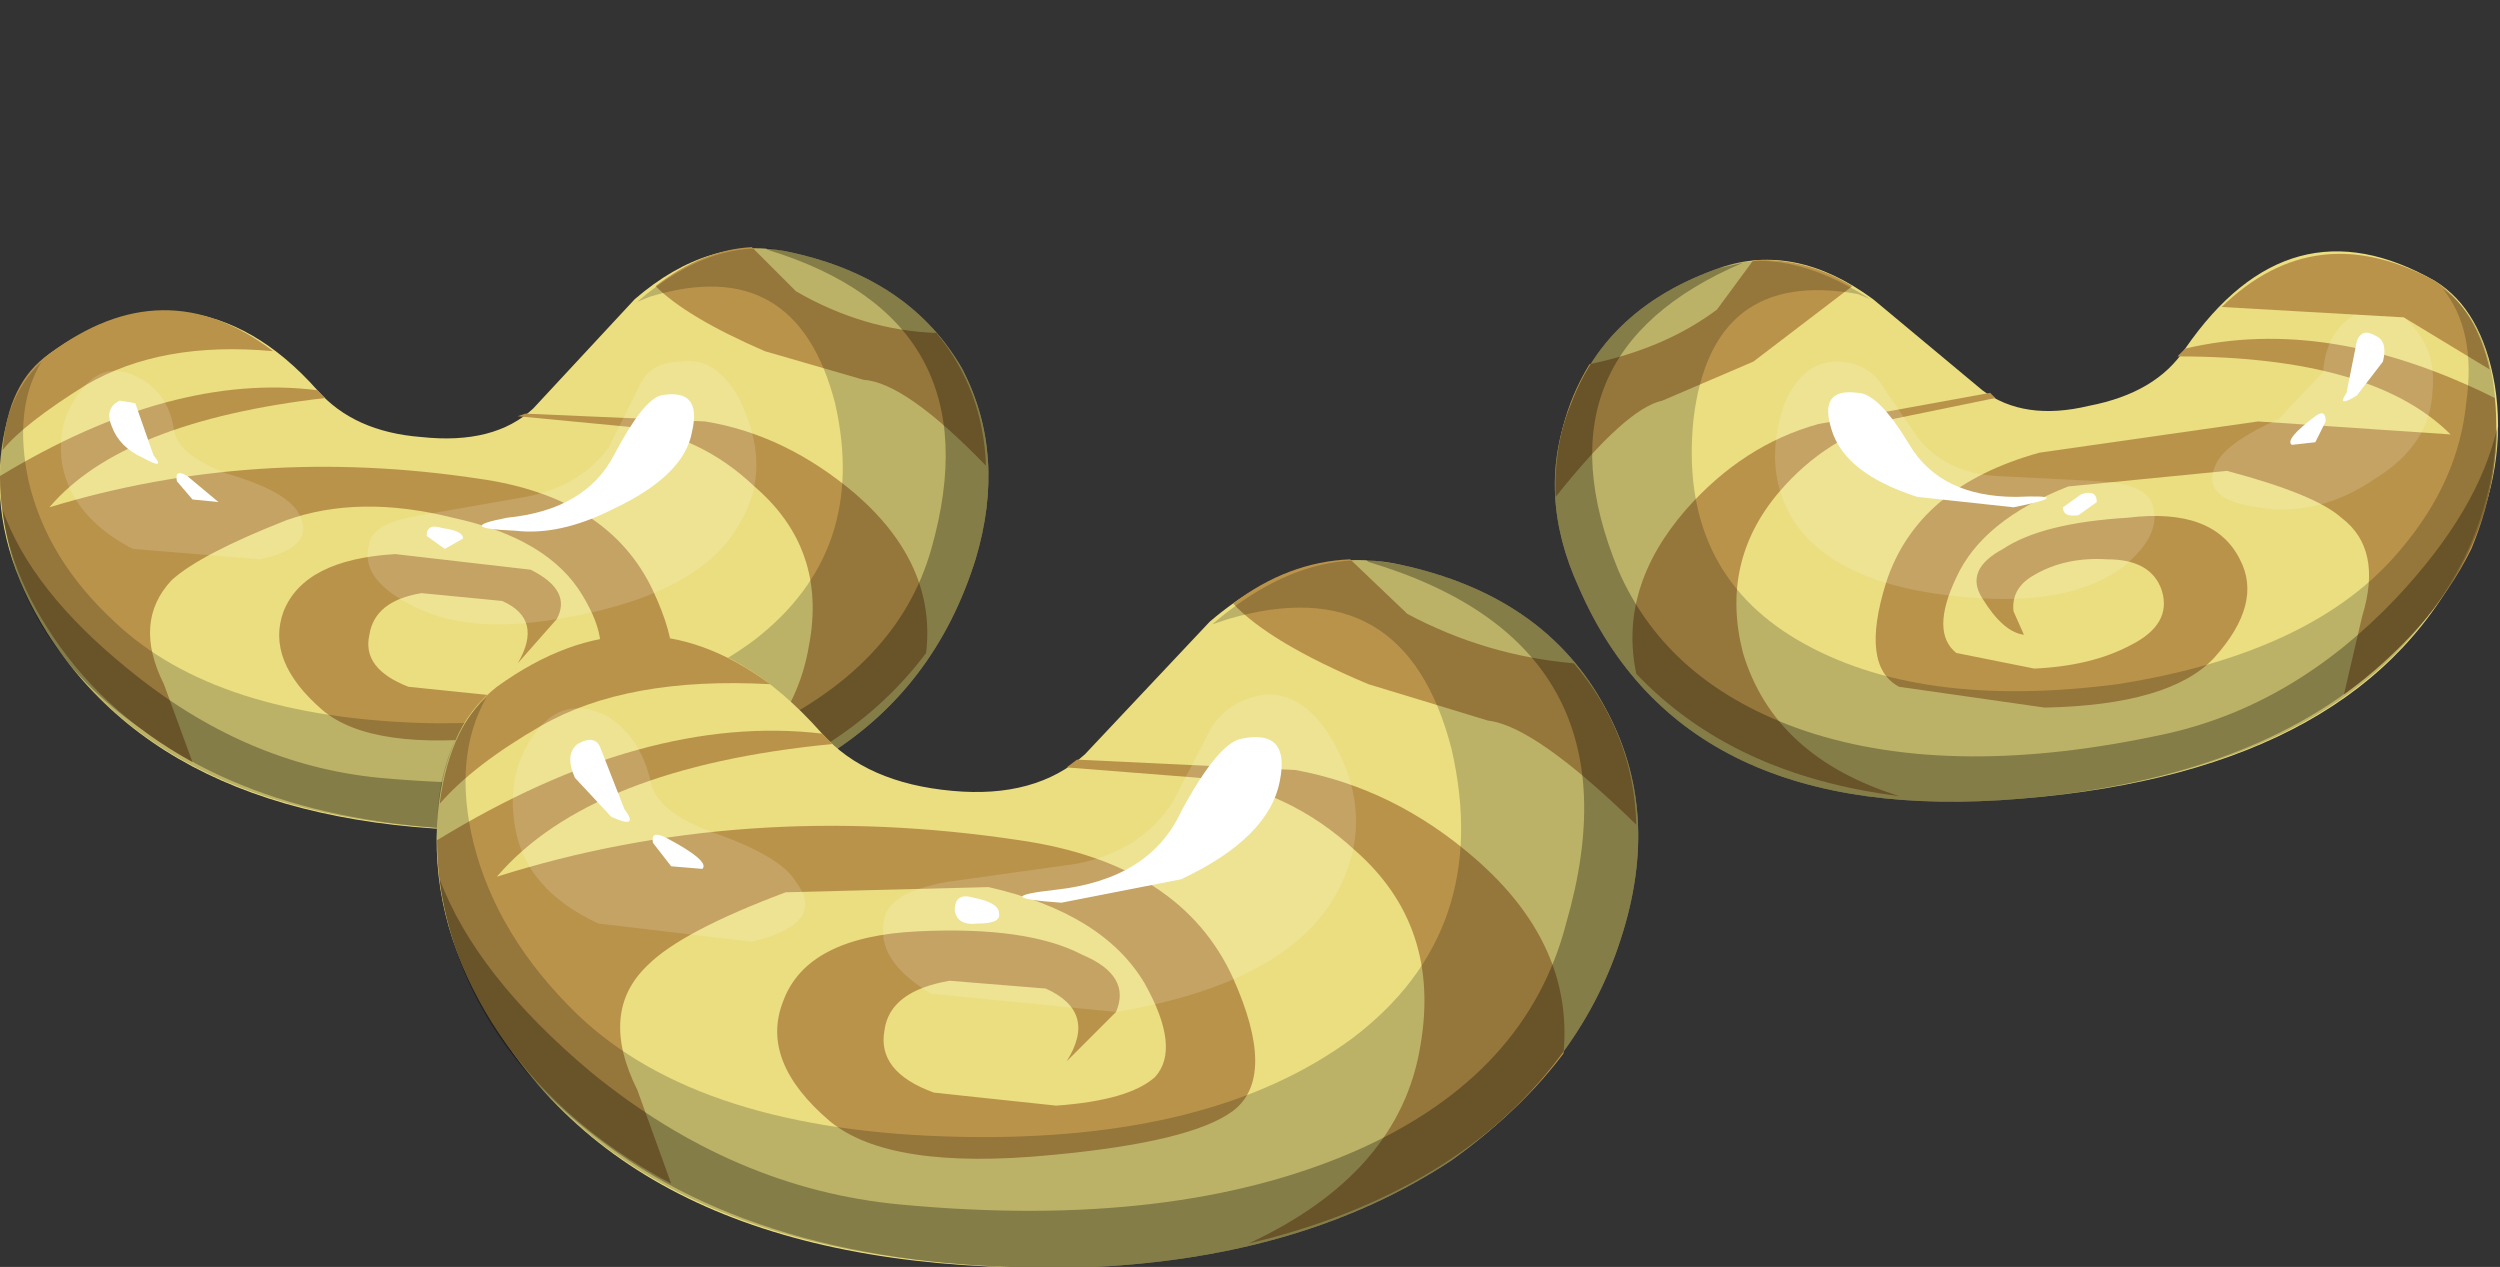 <?xml version="1.0" encoding="UTF-8" standalone="no"?>
<svg xmlns:xlink="http://www.w3.org/1999/xlink" height="24.35px" width="48.05px" xmlns="http://www.w3.org/2000/svg">
  <rect width="100%" height="100%" fill="#333333" stroke="none"/>
  <g transform="matrix(1.0, 0.0, 0.0, 1.0, 0.0, 0.0)">
    <use height="19.6" transform="matrix(1.0, 0.0, 0.0, 1.0, 0.0, 4.75)" width="48.0" xlink:href="#shape0"/>
  </g>
  <defs>
    <g id="shape0" transform="matrix(1.0, 0.0, 0.0, 1.0, 0.0, -4.75)">
      <path d="M33.05 5.15 Q34.5 4.65 36.0 5.75 L38.1 7.5 Q38.9 8.1 40.15 7.8 41.45 7.55 42.0 6.7 44.0 3.8 46.8 5.4 47.7 5.95 47.95 7.4 48.2 8.95 47.45 10.55 45.5 14.8 38.85 15.35 32.35 15.9 30.35 11.3 29.5 9.45 30.2 7.75 30.9 5.9 33.05 5.15" fill="#ebde81" fill-rule="evenodd" stroke="none"/>
      <path d="M33.7 6.95 L31.95 7.7 Q31.25 7.85 29.9 9.55 29.85 8.15 30.55 7.0 32.0 6.7 33.0 5.95 L33.7 5.0 Q34.7 4.95 35.6 5.5 L33.7 6.95" fill="#ba934a" fill-rule="evenodd" stroke="none"/>
      <path d="M36.5 15.3 Q33.3 14.9 31.45 12.95 31.1 11.3 32.4 9.8 33.5 8.55 34.95 8.15 L38.25 7.55 38.35 7.65 36.4 8.05 Q35.1 8.4 34.2 9.45 33.05 10.8 33.5 12.55 34.1 14.55 36.5 15.3" fill="#ba934a" fill-rule="evenodd" stroke="none"/>
      <path d="M42.0 6.7 Q44.75 6.05 47.95 7.65 48.1 9.1 47.5 10.55 46.7 12.15 45.05 13.35 L45.4 11.85 Q45.8 10.55 45.0 9.95 44.5 9.5 42.8 9.05 L39.75 9.35 Q38.1 10.0 37.6 11.1 37.1 12.15 37.6 12.55 L39.1 12.85 Q40.2 12.8 40.95 12.4 41.75 12.0 41.55 11.35 41.35 10.75 40.5 10.75 39.7 10.7 39.1 11.05 38.65 11.3 38.7 11.75 L38.9 12.2 Q38.5 12.15 38.1 11.5 37.75 10.95 38.5 10.55 39.25 10.05 40.9 9.95 42.55 9.75 43.05 10.75 43.5 11.6 42.55 12.65 41.7 13.55 39.3 13.6 L36.5 13.2 Q35.75 12.8 36.25 11.2 36.85 9.35 39.2 8.7 L43.4 8.1 47.1 8.35 Q45.6 6.85 41.85 6.85 L42.0 6.7" fill="#ba934a" fill-rule="evenodd" stroke="none"/>
      <path d="M46.2 6.1 L42.7 5.9 Q44.5 4.15 46.8 5.4 47.6 5.95 47.85 7.1 L46.2 6.1" fill="#ba934a" fill-rule="evenodd" stroke="none"/>
      <path d="M35.7 5.65 Q32.9 5.15 32.55 8.05 32.25 10.95 34.55 12.3 36.85 13.65 40.7 13.15 44.5 12.55 46.15 10.55 47.25 9.25 47.4 7.75 47.6 6.35 46.95 5.55 47.8 6.15 47.95 7.6 48.1 9.2 47.35 10.75 45.3 14.8 38.85 15.35 32.35 15.9 30.35 11.3 29.5 9.45 30.2 7.75 30.9 5.9 33.05 5.15 34.3 4.7 35.95 5.75 L35.7 5.65" fill="url(#gradient0)" fill-rule="evenodd" stroke="none"/>
      <path d="M33.5 5.05 Q29.4 6.8 31.1 10.95 32.05 13.15 34.7 14.05 37.55 15.0 41.65 14.1 44.1 13.55 46.05 11.5 47.65 9.8 48.0 8.2 47.95 10.75 45.95 12.6 43.5 14.95 38.85 15.35 32.35 15.9 30.35 11.3 29.5 9.45 30.2 7.75 30.9 5.9 33.05 5.15 L33.5 5.05" fill="url(#gradient1)" fill-rule="evenodd" stroke="none"/>
      <path d="M46.2 6.1 Q46.85 6.65 46.75 7.55 46.7 8.55 45.65 9.2 44.55 9.95 43.4 9.75 42.25 9.6 42.6 8.9 42.8 8.5 43.8 8.05 L44.65 7.15 Q44.7 6.4 45.25 6.05 L46.2 6.1" fill="url(#gradient2)" fill-rule="evenodd" stroke="none"/>
      <path d="M41.35 9.65 Q41.6 10.25 40.8 10.9 39.85 11.6 38.1 11.5 35.4 11.35 34.5 10.05 33.85 9.05 34.3 7.75 34.65 6.95 35.3 6.95 35.8 6.95 36.1 7.3 L36.85 8.4 Q37.4 9.1 38.4 9.15 L40.35 9.25 Q41.2 9.3 41.35 9.65" fill="url(#gradient3)" fill-rule="evenodd" stroke="none"/>
      <path d="M35.7 7.55 Q36.1 7.55 36.7 8.55 37.3 9.55 38.75 9.55 39.95 9.5 38.7 9.75 L36.85 9.55 Q35.45 9.1 35.2 8.25 34.95 7.45 35.7 7.55" fill="#ffffff" fill-rule="evenodd" stroke="none"/>
      <path d="M45.8 6.95 L45.3 7.6 Q44.9 7.85 45.1 7.55 L45.3 6.55 Q45.4 6.3 45.65 6.45 45.9 6.55 45.8 6.95" fill="#ffffff" fill-rule="evenodd" stroke="none"/>
      <path d="M44.5 8.0 Q44.7 7.85 44.7 8.1 L44.5 8.5 44.05 8.55 Q43.9 8.45 44.5 8.0" fill="#ffffff" fill-rule="evenodd" stroke="none"/>
      <path d="M40.0 9.5 Q40.3 9.4 40.3 9.65 L39.95 9.9 Q39.65 9.95 39.65 9.75 L40.0 9.5" fill="#ffffff" fill-rule="evenodd" stroke="none"/>
      <path d="M18.5 7.1 Q19.35 8.75 18.75 10.75 17.2 15.7 10.4 15.95 3.45 16.2 0.9 12.15 -0.1 10.55 0.0 8.95 0.1 7.45 0.95 6.8 2.2 5.9 3.5 6.0 4.9 6.15 6.1 7.5 6.8 8.3 8.1 8.4 9.5 8.55 10.25 7.85 L12.2 5.75 Q13.65 4.5 15.2 4.85 17.5 5.35 18.5 7.1" fill="#ebde81" fill-rule="evenodd" stroke="none"/>
      <path d="M14.7 6.75 Q13.2 6.1 12.6 5.5 13.5 4.8 14.45 4.75 L15.3 5.6 Q16.6 6.35 18.0 6.4 18.9 7.5 18.95 8.95 17.4 7.35 16.6 7.3 L14.7 6.75" fill="#ba934a" fill-rule="evenodd" stroke="none"/>
      <path d="M16.45 9.5 Q18.0 10.85 17.8 12.55 16.15 14.75 12.85 15.55 15.2 14.5 15.55 12.4 15.9 10.55 14.5 9.35 13.45 8.35 12.05 8.2 L9.95 8.0 10.1 7.95 13.55 8.1 Q15.1 8.35 16.45 9.5" fill="#ba934a" fill-rule="evenodd" stroke="none"/>
      <path d="M11.2 11.45 Q10.55 10.35 8.7 9.95 6.9 9.5 5.5 10.0 3.85 10.65 3.3 11.15 2.55 11.95 3.15 13.15 L3.7 14.65 Q1.9 13.65 0.9 12.05 0.0 10.65 0.0 9.15 3.3 7.15 6.1 7.5 L6.25 7.65 Q2.35 8.1 0.95 9.75 4.9 8.55 9.2 9.2 11.7 9.55 12.55 11.35 13.3 12.95 12.55 13.45 11.9 13.95 9.7 14.15 7.15 14.45 6.2 13.65 5.1 12.7 5.45 11.75 5.85 10.75 7.6 10.65 L10.2 10.95 Q11.0 11.35 10.7 11.9 L9.95 12.75 Q10.45 11.9 9.65 11.55 L8.1 11.4 Q7.2 11.55 7.1 12.2 6.95 12.85 7.85 13.2 L9.8 13.4 Q10.95 13.35 11.35 12.95 11.8 12.45 11.2 11.45" fill="#ba934a" fill-rule="evenodd" stroke="none"/>
      <path d="M0.95 6.8 Q3.15 5.15 5.25 6.75 3.1 6.55 1.65 7.4 0.45 8.15 0.05 8.65 0.15 7.35 0.95 6.8" fill="#ba934a" fill-rule="evenodd" stroke="none"/>
      <path d="M15.2 4.85 Q17.5 5.35 18.5 7.1 19.35 8.75 18.75 10.75 17.2 15.7 10.4 15.95 3.55 16.15 1.0 12.3 0.0 10.8 0.0 9.15 0.0 7.7 0.8 6.95 0.25 7.85 0.55 9.25 0.9 10.75 2.2 11.95 4.15 13.8 8.25 13.9 12.3 13.95 14.5 12.3 16.7 10.6 16.05 7.75 15.3 4.85 12.5 5.7 L12.25 5.8 Q13.75 4.5 15.2 4.85" fill="url(#gradient4)" fill-rule="evenodd" stroke="none"/>
      <path d="M15.2 4.85 Q17.5 5.35 18.5 7.1 19.35 8.75 18.75 10.75 17.2 15.7 10.4 15.95 5.5 16.1 2.7 14.0 0.35 12.35 0.05 9.8 0.6 11.35 2.45 12.85 4.7 14.7 7.3 14.95 11.65 15.35 14.5 14.1 17.25 12.85 17.9 10.55 19.15 6.15 14.75 4.8 L14.7 4.75 15.2 4.85" fill="url(#gradient5)" fill-rule="evenodd" stroke="none"/>
      <path d="M3.35 8.3 Q3.45 8.75 4.35 9.1 5.4 9.4 5.7 9.8 6.15 10.5 5.0 10.75 L2.55 10.55 Q1.4 9.95 1.2 8.95 1.05 8.05 1.65 7.4 2.05 6.95 2.65 7.25 3.25 7.55 3.35 8.3" fill="url(#gradient6)" fill-rule="evenodd" stroke="none"/>
      <path d="M7.1 10.45 Q7.15 10.05 8.1 9.9 L10.1 9.55 Q11.15 9.35 11.7 8.6 L12.3 7.4 Q12.5 6.95 13.1 6.95 13.75 6.85 14.2 7.65 14.85 8.95 14.25 10.0 13.5 11.45 10.7 11.9 8.9 12.2 7.85 11.6 6.9 11.1 7.1 10.45" fill="url(#gradient7)" fill-rule="evenodd" stroke="none"/>
      <path d="M12.7 7.6 Q13.5 7.45 13.3 8.3 13.15 9.15 11.75 9.8 10.75 10.3 9.9 10.2 8.7 10.15 9.75 9.95 11.25 9.8 11.8 8.75 12.35 7.7 12.7 7.6" fill="#ffffff" fill-rule="evenodd" stroke="none"/>
      <path d="M2.6 7.75 L2.95 8.75 Q3.2 9.05 2.75 8.8 2.3 8.6 2.15 8.2 2.0 7.85 2.3 7.7 L2.6 7.75" fill="#ffffff" fill-rule="evenodd" stroke="none"/>
      <path d="M3.6 9.15 L4.2 9.65 3.7 9.6 3.4 9.25 Q3.35 9.0 3.6 9.15" fill="#ffffff" fill-rule="evenodd" stroke="none"/>
      <path d="M8.5 10.15 Q8.9 10.2 8.9 10.35 L8.55 10.55 8.2 10.3 Q8.2 10.05 8.5 10.15" fill="#ffffff" fill-rule="evenodd" stroke="none"/>
      <path d="M21.05 24.35 Q12.55 24.65 9.5 19.7 8.3 17.85 8.4 15.85 8.5 14.0 9.55 13.2 11.1 12.1 12.65 12.25 14.3 12.4 15.8 14.1 16.65 15.05 18.3 15.2 19.9 15.35 20.85 14.5 L23.25 11.95 Q25.0 10.45 26.9 10.85 29.7 11.45 30.85 13.6 31.95 15.6 31.15 18.05 30.35 20.55 27.9 22.3 25.1 24.15 21.05 24.35" fill="#ebde81" fill-rule="evenodd" stroke="none"/>
      <path d="M28.6 13.85 L26.3 13.15 Q24.4 12.35 23.7 11.6 24.75 10.8 25.95 10.75 L27.05 11.8 Q28.55 12.6 30.25 12.75 31.4 14.1 31.45 15.85 29.5 13.95 28.6 13.85" fill="#ba934a" fill-rule="evenodd" stroke="none"/>
      <path d="M24.9 14.8 Q26.8 15.15 28.35 16.5 30.25 18.15 30.05 20.25 28.0 22.95 24.0 23.9 26.9 22.55 27.3 20.1 27.7 17.8 26.05 16.35 24.75 15.15 23.05 14.95 L20.5 14.75 20.7 14.6 24.9 14.8" fill="#ba934a" fill-rule="evenodd" stroke="none"/>
      <path d="M15.8 14.1 L16.0 14.3 Q11.35 14.75 9.55 16.85 14.3 15.35 19.6 16.15 22.7 16.6 23.7 18.8 24.55 20.7 23.7 21.35 22.9 21.95 20.2 22.2 17.1 22.5 15.95 21.55 14.6 20.4 15.05 19.25 15.5 18.0 17.65 17.9 19.75 17.8 20.8 18.35 21.75 18.75 21.45 19.45 L20.5 20.4 Q21.1 19.45 20.1 19.0 L18.25 18.85 Q17.1 19.05 17.0 19.8 16.85 20.6 17.95 21.0 L20.3 21.25 Q21.7 21.15 22.2 20.7 22.7 20.15 22.0 18.9 21.2 17.55 19.0 17.05 L15.1 17.15 Q13.1 17.9 12.45 18.55 11.5 19.45 12.25 20.95 L12.9 22.75 Q10.65 21.55 9.45 19.65 8.4 17.95 8.4 16.15 12.4 13.7 15.8 14.1" fill="#ba934a" fill-rule="evenodd" stroke="none"/>
      <path d="M10.4 13.95 Q9.1 14.7 8.45 15.45 8.65 13.9 9.55 13.2 12.25 11.25 14.8 13.15 12.05 13.0 10.4 13.95" fill="#ba934a" fill-rule="evenodd" stroke="none"/>
      <path d="M26.9 10.85 Q29.7 11.45 30.85 13.6 31.95 15.6 31.15 18.05 30.35 20.55 27.9 22.3 25.1 24.15 21.05 24.35 12.75 24.6 9.6 19.9 8.4 18.1 8.4 16.15 8.35 14.35 9.35 13.4 8.7 14.55 9.1 16.2 9.55 18.0 11.1 19.5 13.45 21.75 18.45 21.85 23.3 21.95 26.0 19.95 28.7 17.9 27.9 14.4 27.0 10.9 23.6 11.9 L23.3 12.0 Q25.1 10.45 26.9 10.85" fill="url(#gradient8)" fill-rule="evenodd" stroke="none"/>
      <path d="M26.3 10.8 L26.25 10.75 26.9 10.85 Q29.7 11.45 30.85 13.6 31.95 15.6 31.15 18.05 30.35 20.55 27.9 22.3 25.1 24.15 21.05 24.35 15.1 24.55 11.65 22.0 8.85 19.95 8.45 16.9 9.15 18.75 11.35 20.6 14.1 22.85 17.3 23.15 22.6 23.65 26.1 22.1 29.35 20.65 30.1 17.75 31.65 12.4 26.3 10.8" fill="url(#gradient9)" fill-rule="evenodd" stroke="none"/>
      <path d="M12.5 15.0 Q12.6 15.6 13.7 16.0 15.0 16.45 15.3 16.95 15.9 17.75 14.45 18.1 L11.5 17.75 Q10.1 17.1 9.9 15.9 9.7 14.75 10.4 13.95 10.9 13.4 11.65 13.75 12.3 14.15 12.5 15.0" fill="url(#gradient10)" fill-rule="evenodd" stroke="none"/>
      <path d="M25.7 17.15 Q24.75 18.9 21.45 19.45 L17.9 19.1 Q16.8 18.45 17.0 17.65 17.1 17.15 18.2 16.95 L20.7 16.6 Q21.95 16.35 22.55 15.4 L23.3 13.95 Q23.65 13.45 24.3 13.35 25.1 13.3 25.65 14.3 26.45 15.75 25.7 17.15" fill="url(#gradient11)" fill-rule="evenodd" stroke="none"/>
      <path d="M23.85 14.2 Q24.8 14.0 24.6 15.0 24.4 16.1 22.7 16.9 L20.4 17.35 Q18.95 17.25 20.3 17.1 22.1 16.9 22.7 15.6 23.4 14.3 23.85 14.2" fill="#ffffff" fill-rule="evenodd" stroke="none"/>
      <path d="M11.55 14.4 L12.0 15.55 Q12.3 15.95 11.75 15.7 L11.05 14.95 Q10.85 14.5 11.1 14.3 11.45 14.1 11.55 14.4" fill="#ffffff" fill-rule="evenodd" stroke="none"/>
      <path d="M12.8 16.1 Q13.65 16.55 13.5 16.7 L12.9 16.65 12.55 16.2 Q12.5 15.95 12.8 16.1" fill="#ffffff" fill-rule="evenodd" stroke="none"/>
      <path d="M18.7 17.25 Q19.2 17.35 19.2 17.55 19.25 17.75 18.8 17.75 18.4 17.8 18.35 17.5 18.35 17.15 18.7 17.25" fill="#ffffff" fill-rule="evenodd" stroke="none"/>
    </g>
    <linearGradient gradientTransform="matrix(-0.011, 0.001, -0.001, -0.011, 39.1, 9.85)" gradientUnits="userSpaceOnUse" id="gradient0" spreadMethod="pad" x1="-819.2" x2="819.2">
      <stop offset="0.302" stop-color="#000000" stop-opacity="0.2"/>
      <stop offset="0.435" stop-color="#000000" stop-opacity="0.2"/>
    </linearGradient>
    <linearGradient gradientTransform="matrix(-0.011, 0.001, -0.001, -0.011, 39.05, 9.85)" gradientUnits="userSpaceOnUse" id="gradient1" spreadMethod="pad" x1="-819.2" x2="819.2">
      <stop offset="0.557" stop-color="#000000" stop-opacity="0.298"/>
      <stop offset="0.753" stop-color="#000000" stop-opacity="0.298"/>
    </linearGradient>
    <linearGradient gradientTransform="matrix(-0.003, 3.0E-4, -3.0E-4, -0.003, 44.6, 7.85)" gradientUnits="userSpaceOnUse" id="gradient2" spreadMethod="pad" x1="-819.2" x2="819.2">
      <stop offset="0.012" stop-color="#ffffff" stop-opacity="0.145"/>
      <stop offset="0.11" stop-color="#ffffff" stop-opacity="0.145"/>
    </linearGradient>
    <linearGradient gradientTransform="matrix(-0.004, 5.0E-4, -5.0E-4, -0.004, 37.7, 9.15)" gradientUnits="userSpaceOnUse" id="gradient3" spreadMethod="pad" x1="-819.2" x2="819.2">
      <stop offset="0.012" stop-color="#ffffff" stop-opacity="0.145"/>
      <stop offset="0.11" stop-color="#ffffff" stop-opacity="0.145"/>
    </linearGradient>
    <linearGradient gradientTransform="matrix(0.012, 0.0, 0.0, -0.012, 9.5, 10.35)" gradientUnits="userSpaceOnUse" id="gradient4" spreadMethod="pad" x1="-819.2" x2="819.2">
      <stop offset="0.302" stop-color="#000000" stop-opacity="0.2"/>
      <stop offset="0.435" stop-color="#000000" stop-opacity="0.2"/>
    </linearGradient>
    <linearGradient gradientTransform="matrix(0.012, 0.0, 0.0, -0.012, 9.5, 10.35)" gradientUnits="userSpaceOnUse" id="gradient5" spreadMethod="pad" x1="-819.2" x2="819.2">
      <stop offset="0.557" stop-color="#000000" stop-opacity="0.298"/>
      <stop offset="0.753" stop-color="#000000" stop-opacity="0.298"/>
    </linearGradient>
    <linearGradient gradientTransform="matrix(0.003, 0.0, 0.0, -0.003, 3.5, 9.0)" gradientUnits="userSpaceOnUse" id="gradient6" spreadMethod="pad" x1="-819.2" x2="819.2">
      <stop offset="0.012" stop-color="#ffffff" stop-opacity="0.145"/>
      <stop offset="0.11" stop-color="#ffffff" stop-opacity="0.145"/>
    </linearGradient>
    <linearGradient gradientTransform="matrix(0.004, 0.0, 0.0, -0.004, 10.8, 9.45)" gradientUnits="userSpaceOnUse" id="gradient7" spreadMethod="pad" x1="-819.2" x2="819.2">
      <stop offset="0.012" stop-color="#ffffff" stop-opacity="0.145"/>
      <stop offset="0.11" stop-color="#ffffff" stop-opacity="0.145"/>
    </linearGradient>
    <linearGradient gradientTransform="matrix(0.014, 0.0, 0.0, -0.014, 19.9, 17.55)" gradientUnits="userSpaceOnUse" id="gradient8" spreadMethod="pad" x1="-819.2" x2="819.2">
      <stop offset="0.302" stop-color="#000000" stop-opacity="0.2"/>
      <stop offset="0.435" stop-color="#000000" stop-opacity="0.2"/>
    </linearGradient>
    <linearGradient gradientTransform="matrix(0.014, 0.0, 0.0, -0.014, 19.95, 17.55)" gradientUnits="userSpaceOnUse" id="gradient9" spreadMethod="pad" x1="-819.2" x2="819.2">
      <stop offset="0.557" stop-color="#000000" stop-opacity="0.298"/>
      <stop offset="0.753" stop-color="#000000" stop-opacity="0.298"/>
    </linearGradient>
    <linearGradient gradientTransform="matrix(0.003, 0.0, 0.0, -0.003, 12.65, 15.95)" gradientUnits="userSpaceOnUse" id="gradient10" spreadMethod="pad" x1="-819.2" x2="819.2">
      <stop offset="0.012" stop-color="#ffffff" stop-opacity="0.145"/>
      <stop offset="0.11" stop-color="#ffffff" stop-opacity="0.145"/>
    </linearGradient>
    <linearGradient gradientTransform="matrix(0.005, 0.0, 0.0, -0.005, 21.5, 16.45)" gradientUnits="userSpaceOnUse" id="gradient11" spreadMethod="pad" x1="-819.2" x2="819.2">
      <stop offset="0.012" stop-color="#ffffff" stop-opacity="0.145"/>
      <stop offset="0.11" stop-color="#ffffff" stop-opacity="0.145"/>
    </linearGradient>
  </defs>
</svg>
